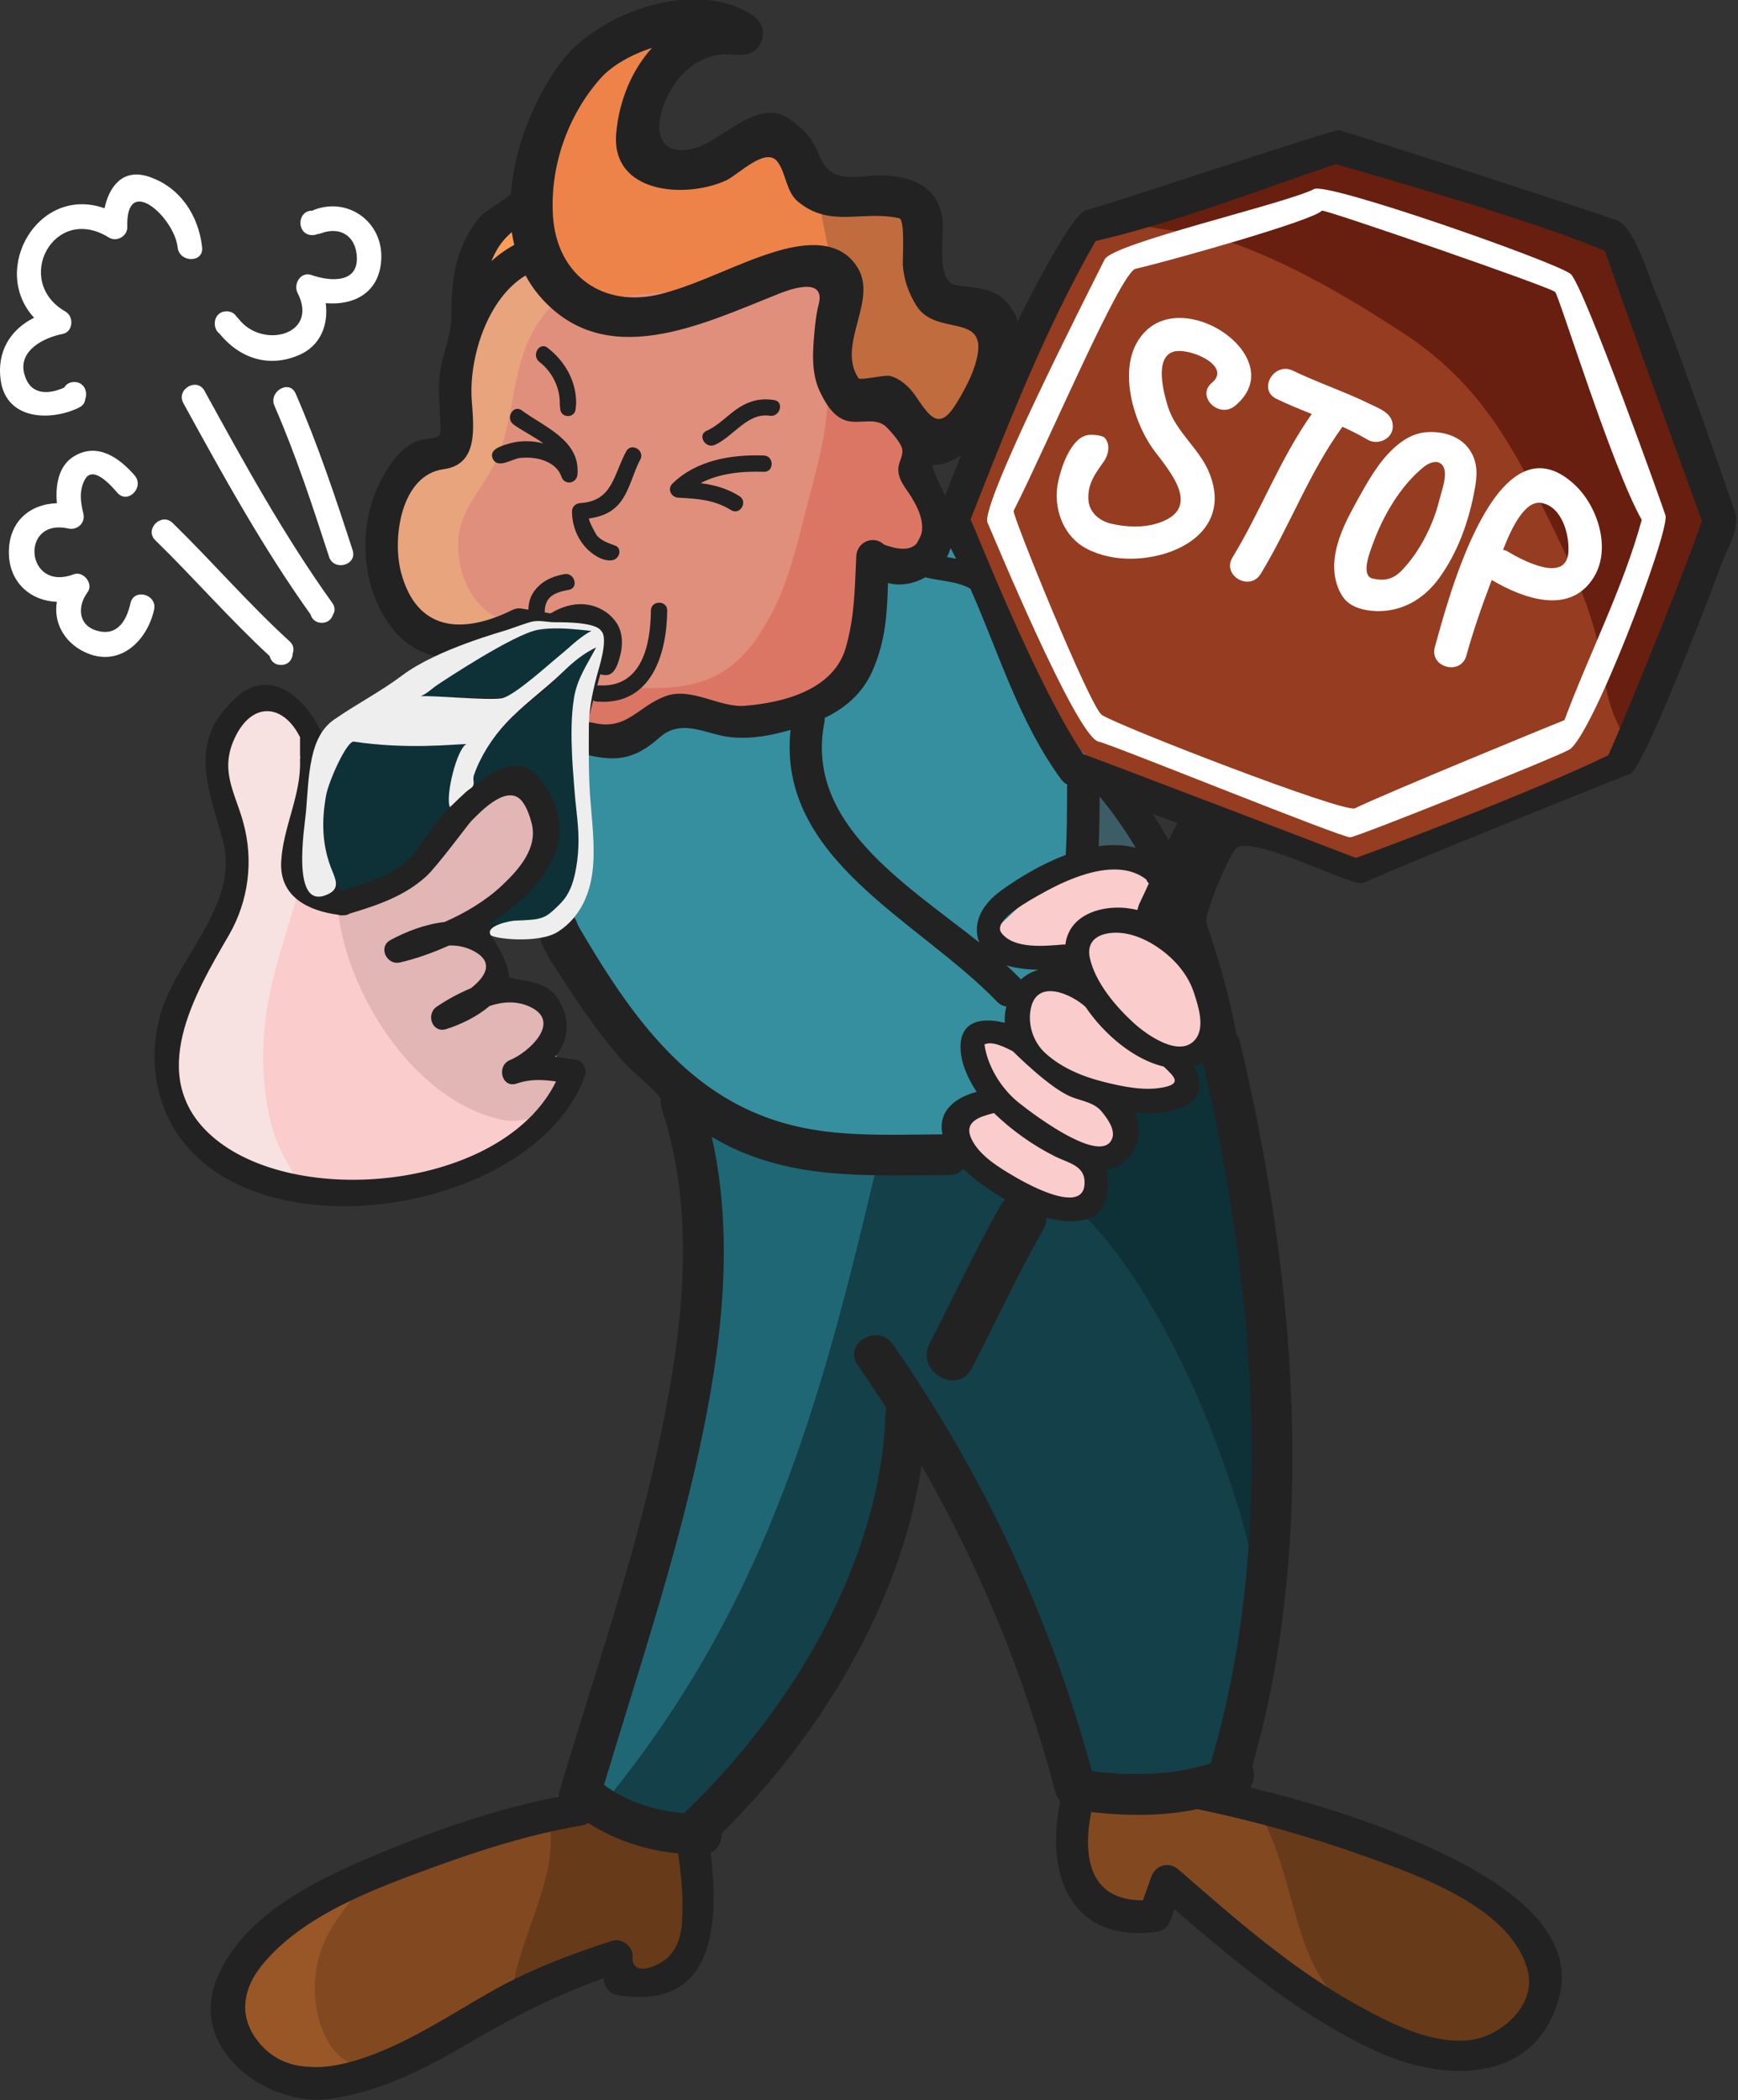 <?xml version="1.0" encoding="utf-8"?>
<!-- Generator: Adobe Illustrator 17.0.0, SVG Export Plug-In . SVG Version: 6.00 Build 0)  -->
<!DOCTYPE svg PUBLIC "-//W3C//DTD SVG 1.1//EN" "http://www.w3.org/Graphics/SVG/1.1/DTD/svg11.dtd">
<svg version="1.1" id="Слой_1" xmlns="http://www.w3.org/2000/svg" xmlns:xlink="http://www.w3.org/1999/xlink" x="0px" y="0px"
	 width="212.99px" height="257.33px" viewBox="0 0 212.99 257.33" enable-background="new 0 0 212.99 257.33" xml:space="preserve">
<rect x="0" y="0" width="212.99" height="257.33" fill="#333333" stroke="none"/>
<g>
	<path fill="#C16C3E" d="M99.268,21.474c-0.303,3.966,1.994,7.29,2.486,10.958c0.482,3.588-1.138,7.843-0.235,11.528
		c0.393,1.605,1.071,3.503,2.421,4.67c0.567,0.49,3.896,0.926,5.05,1.528c1.179,0.615,2.692,2.897,3.453,3.132
		c4.491,1.386,10.38-8.087,10.807-12.831c-2.548-1.871-5.457-2.045-7.843-3.678c-3.195-2.188-2.352-2.539-3.376-6.306
		c-2.263-8.329-4.846-4.536-12.013-6.501"/>
</g>
<g>
	<path fill="#EE834A" d="M100.268,24.724c0.675,2.287,0.897,5.05,1.776,7.496c-9.922,3.517-34.229,13.454-36.532-3.453
		C63.761,15.915,71.918,3.021,85.669,3.908c-9.695,0.888-11.83,20.797,1.854,15.992c3.552-1.247,5.004-3.984,8.855-1.077
		c1.8,1.359,2.912,4.984,4.389,6.402"/>
</g>
<g>
	<path fill="#F89E5A" d="M63.601,26.474c1.093,4.884-0.287,5.282-4.811,7.644c-1.288-4.954,2.568-5.875,5.979-8.208
		c-0.408-0.109-0.36,0.285-0.668,0.563"/>
</g>
<g>
	<path fill="#E7A47D" d="M64.305,51.791c-0.527,4.435-1.865,4.86-4.38,8.346c-1.922,2.664-3.142,6.481-1.94,9.873
		c0.962,2.715,5.436,4.002,5.269,6.764c-5.033,1.773-10.339,2.513-13.601-2.32c-2.875-4.26-3.236-10.183-1.223-14.634
		c1.682-3.719,3.342-2.752,6.14-4.949c2.382-1.871,2.305-4.53,2.365-7.23c0.115-5.24,0.375-9.67,4.712-12.935
		c1.073-0.808,2.236-1.522,3.637-2.066c0.774,1.745,1.79,3.943,3.151,5"/>
</g>
<g>
	<path fill="#E18F7D" d="M67.935,37.141c-6.364,6.33-3.864,14.381-8.217,21.292c-2.092,3.322-4.089,5.563-3.458,10.032
		c0.585,4.146,3.421,8.048,7.78,7.8c3.091-0.176,8.18-3.665,9.753,1.052c0.857,2.571-1.836,5.454-1.835,8.644
		c5.063-1.33,10.97,0.225,15.745-2.2c2.876-1.461,6.111-4.678,8-7.583c4.184-6.435,5.103-15.992,6.399-23.215
		c0.56-3.121,0.613-6.387,0.667-9.602c0.059-3.537,1.592-8.252-1.859-9.52"/>
</g>
<g>
	<path fill="#DC7664" d="M101.341,47.786c0.351,4.141-1.292,9.721-2.335,13.748c-1.274,4.915-2.319,9.884-4.844,14.357
		c-1.297,2.297-2.42,3.965-4.437,5.593c-5.049,4.077-11.671,2.503-18.02,2.659c-3.955,5.688,3.77,5.815,7.436,4.971
		c4.252-0.979,18.301-1.378,20.932-3.646c3.114-2.684,13.371-19.736,13.76-22.351c0.506-3.406-1.814-10.381-4.491-12.666"/>
</g>
<g>
	<path fill="#963C20" d="M208.401,57.276c-0.913-3.266-6.947-23.891-8.431-25.715c-4.329-5.321-32.02-12.484-35.815-12.712
		c-4.966-0.298-28.466,6.625-31.707,11.191c-2.011,2.833-6.252,13.989-7.479,15.171c-0.522,0.502-2.306,4.858-2.83,6.836
		c-0.603,2.275-4.878,10.809-5.543,10.898c3.633,5.276,12.05,24.029,13.586,28.39c1.96,5.565,33.093,15.279,36.188,16.017
		c1.661-1.333,24.125-9.765,29.02-11.665C200.763,93.601,208.653,58.179,208.401,57.276z"/>
</g>
<g>
	<path fill="#0E3137" d="M128.768,147.807c5.795,12.478,22.193,63.343,22.18,63.245c5.142-10.595,6.256-29.061,5.782-40.609
		c-0.351-8.547-8.31-44.363-8.641-45.153"/>
</g>
<g>
	<path fill="#681F0F" d="M136.768,26.641c4.253,1.795,9.888,1.511,14.432,3.171c7.406,2.706,14.074,6.648,20.669,10.937
		c9.784,6.363,13.744,14.282,18.749,24.542c2.791,5.721,5.158,11.369,5.978,17.548c0.446,3.36,1.423,6.065,3.497,8.907
		c1.762-3.544,1.993-8.115,3.39-11.868c1.591-4.273,3.688-7.833,5.416-12.043c0.8-1.948,2.098-4.297,1.542-6.536
		c-0.599-2.414-3.463-4.71-4.434-7.135c-0.935-2.333-0.883-5.264-1.092-7.801c-0.526-6.366-3.773-9.121-7.316-14.383
		c-1.243-1.845-0.537-2.373-2.703-3.51c-2.026-1.063-5.464-1.007-7.728-1.701c-3.474-1.065-7.08-2.664-10.375-4.145
		c-3.587-1.611-6.45-2.844-10.532-3.479c-4.088-0.637-4.89-0.071-9.393,1.48c-6.888,2.373-13.972,3.874-21.101,5.348"/>
	<path fill="#134049" d="M151.934,215.972c1.494-4.934,2.236-10.037,2.943-15.133c0.036-0.258,0.116-0.469,0.223-0.645
		c-2.324-19.504-14.03-45.321-24.563-53.279c-6.898-5.212-33.447-7.262-33.447-7.262c-1.047,29.289-10.817,57.771-25.118,82.974
		c19.916,12.413,36.229-33.962,38.879-46.388c-0.04-0.032,1.691,0.085,1.749,0.047c5.973,12.866,17.019,29.963,20.435,44.308
		c6.306-1.715,12.464-2.372,18.512-3.543C151.563,216.659,151.691,216.274,151.934,215.972z"/>
</g>
<g>
	<path fill="#1F6775" d="M85.131,135.564c6.64,18.565-14.856,83.217-17.111,84.878c1.603,0.681,3.329,1.213,5.104,1.532
		c21.742-25.877,28.144-52.953,35.077-82.326C108.201,139.648,93.577,135.821,85.131,135.564z"/>
</g>
<g>
	<path fill="#995727" d="M58.333,227.061c-10.351,2.386-24.259,17.793-13.096,26.032c-34.481,3.009-9.074-25.223,11.615-25.365"/>
	<path fill="#824921" d="M68.865,237.213c-1.885,4.631-5.289,8.108-9.454,10.994c-4.106,2.845-8.766,5.487-13.783,5.216
		c-2.152-0.116-3.993-1.027-5.169-2.864c-2.343-3.662-2.427-8.939-0.641-12.819c0.611-1.326,1.42-2.55,2.302-3.71
		c0.936-1.231,1.954-2.694,3.124-3.71c4.525-3.926,17.306-6.586,23.222-7.719"/>
	<path fill="#824921" d="M154.333,222.394c8.675,5.877,11.532,13.456,8.42,23.297c-6.646-4.318-12.098-10.121-19.222-13.266
		c-6.811,7.53-13.476-3.844-10.665-11.664c0.056-0.056,0.113-0.111,0.169-0.167c8.193-0.08,16.812-0.979,24.806,0.796
		c0.373,1.18-0.761,1.769-0.842,3.171"/>
	<path fill="#673A1A" d="M67.5,222.061c5.503,1.324,11.231,2.291,16.947,2.629c1.286,6.551,1.526,15.415-5.099,17.885
		c-4.69-4.945-11.744-1.24-16.659,2.004c0.798-7.632,6.509-15.342,4.311-22.517"/>
	<path fill="#673A1A" d="M156.688,222.228c10.339,3.219,26.584,4.609,31.711,15.685c6.252,13.505-10.346,16.421-21.527,9.445
		c-8.892-5.548-7.453-16.301-12.558-25.308"/>
</g>
<g>
	<path fill="#358F9F" d="M129,87.752c-0.222-0.377-10.962-25.144-10.949-25.301c-3.452,1.159-4.556,4.24-8.324,7.896
		c-1.901,1.844-3.663,7.851-3.759,8.095c-2.136,5.455-6.966,7.956-12.522,8.96c-2.85,0.515-20.879,2.731-21.113,2.617
		c-0.705-0.161-3.281,16.497-1.544,25.912c1.612,8.734,19.477,22.932,19.778,23.174c4.544,1.67,22.52,3.323,27.198,3.27
		c0.664-0.007,17.004-24.234,17.042-24.459c-2.757-0.331-4.491-2.135-7.261-2.499c0.74-9.38,13.691-17.031,13.739-17.488
		C136.261,96.79,128.679,88.238,129,87.752z"/>
</g>
<g>
	<path fill="#FBCCCC" d="M33.768,145.044c5.927,0.052,12.208,0.801,18.031-0.604c5.304-1.279,9.669-4.22,14.128-7.19
		c-9.233-6.784-19.2-15.267-17.441-26.353c-4.627,0.48-7.941,0.404-10.846-3.748c-13.955,6.347-7.943,26.467-4.358,37.958
		C33.432,145.069,33.591,145.042,33.768,145.044z"/>
	<path fill="#FBCCCC" d="M142.638,107.324c-1.01-0.818-11.151-2.699-12.746-1.207c-1.727,1.616-8.005,8.309-10.019,9.187
		c2.083,1.125,4.884,0.036,6.76,1.108c3.143,1.796-2.752,8.245-3.754,9.361c-1.16,1.292-3.073,1.801-4.713,2.096
		c0.705,1.562,2.311,3.866,1.947,5.669c-0.5,2.477-4.54,3.171-3.942,6.103c0.529,2.59,13.692,10.982,16.324,8.279
		c0.726-0.746,4.157-8.617,5.314-10.34c-0.817-1.658,4.96-2.653,6.081-4.001c1.16-1.395,1.492-3.344,2.863-4.595
		c1.322-1.207,2.931-0.968,2.95-2.975C149.761,119.771,147.699,111.426,142.638,107.324z"/>
</g>
<g>
	<path fill="#E1B6B4" d="M68.812,135.973c-0.104-0.285-0.746-11.068-1.827-12.67c-0.935-1.386-2.247-1.963-3.885-2.065
		c-1.266-0.078-3.183-6.131-3.689-7.207c-0.697-1.479,5.603-7.194,7.535-9.15c0.236-1.032-0.158-7.926-2.491-8.972
		c-0.826-0.37-22.978,13.781-23.17,13.708c0.212,10.538,8.947,25.385,20.538,27.638C63.75,137.63,68.793,136.274,68.812,135.973z"/>
</g>
<g>
	<path fill="#3C5D66" d="M132.935,97.474c-0.781,2.528-0.681,5.487-0.077,7.997c2.528-0.056,5.883-0.871,8.05-2.199
		c-2.029-3.602-5.647-6.188-10.113-7.279c0.735,0.483,2.008,1.672,2.639,2.314"/>
	<path fill="#F7E1E1" d="M37.435,106.307c0.214-4.641,0.407-9.741,0.833-14.5"/>
	<path fill="#F7E1E1" d="M38.268,90.141c0-0.056,0-0.111,0-0.167"/>
	<path fill="#F7E1E1" d="M38.435,91.474c-0.046-1.829-0.933-3.309-2.5-4"/>
	<path fill="#F7E1E1" d="M35.768,87.474c-0.112-0.225-0.221-0.442-0.333-0.667"/>
	<path fill="#F7E1E1" d="M34.935,86.474c-0.264-0.129-0.448-0.271-0.667-0.5"/>
	<path fill="#F7E1E1" d="M34.268,85.974c-0.118-0.059-0.215-0.107-0.333-0.167"/>
	<path fill="#F7E1E1" d="M33.768,85.807c-3.783-0.211-7.143,2.435-6.743,6.481c0.395,3.998,2.072,7.464,1.496,11.586
		c0.348,10.494-10.253,20.457-5.691,31.205c2.399,5.651,7.27,8.601,12.712,10.845c1.445-0.882-0.005-2.838-0.546-3.837
		c-1.006-1.859-1.676-3.63-2.073-5.705c-0.704-3.686-0.836-7-0.467-10.736c0.698-7.062,3.747-13.73,5.178-20.648
		c1.059-5.121,1.378-10.404,0.134-15.522"/>
	<path fill="#F7E1E1" d="M37.768,89.474c-0.296-0.851-0.818-1.613-1.5-2.167"/>
	<path fill="#0E3137" d="M72.504,82.474c0.335-0.84,0.37-4.239,0.779-5.348l-6.788-0.711c0,0-22.456,10.376-27.911,17.215
		c0.419,4.39-0.421,14.095-0.712,14.378c9.276,11.418,15.183-11.378,22.706-11.801c11.401-0.641,3.147,13.392-1.497,17.743
		c8.625,2.738,11.701-4.321,12.991-13.185C69.441,94.636,71.952,88.857,72.504,82.474z"/>
</g>
<g>
	<path fill="#222222" d="M70.601,49.641c0.106-2.806-1.31-5.344-3.495-7.03c-1.021-0.788-2.015,0.951-1.009,1.727
		c1.626,1.255,2.582,3.257,2.505,5.303c-0.004,0.101,0.024,0.18,0.044,0.265c-0.031,0.522,0.281,1.068,0.956,1.068
		c0.697,0,1.004-0.581,0.948-1.118C70.567,49.785,70.598,49.723,70.601,49.641z"/>
	<path fill="#222222" d="M94.867,49.01c-1.57-0.242-2.904,0.05-4.25,0.893c-1.408,0.882-2.481,2.192-4.021,2.875
		c-1.177,0.522-0.158,2.245,1.009,1.727c2.263-1.003,4-3.987,6.729-3.566C95.597,51.133,96.139,49.206,94.867,49.01z"/>
	<path fill="#222222" d="M63.939,50.277c-1.039-0.768-2.034,0.969-1.009,1.727c1.03,0.761,2.473,1.457,3.67,2.331
		c-1.434-0.386-2.988-0.381-4.406,0.067c-0.778,0.246-2.339,0.686-1.789,1.827c0.615,1.273,2.404-0.039,3.335-0.123
		c1.333-0.12,2.661,0.026,3.81,0.758c0.577,0.367,1.03,0.887,1.253,1.543c0.373,1.099,1.867,0.856,1.964-0.266
		C71.133,53.937,66.725,52.337,63.939,50.277z"/>
	<path fill="#222222" d="M93.601,55.807c-3.985-0.137-8.262,0.56-11.207,3.46c-0.65,0.64-0.138,1.66,0.707,1.707
		c2.378,0.132,4.415,0.239,6.495,1.53c1.099,0.682,2.103-1.049,1.009-1.727c-1.553-0.964-3.103-1.369-4.749-1.579
		c2.324-1.228,5.13-1.481,7.744-1.391C94.892,57.852,94.887,55.851,93.601,55.807z"/>
	<path fill="#222222" d="M76.738,55.303c-1.574,2.925-1.66,6.082-5.637,6.338c-0.548,0.035-0.995,0.428-1,1
		c-0.014,1.648,0.603,3.27,1.716,4.48c0.733,0.797,2.083,1.723,3.249,1.514c0.505-0.091,0.923-0.629,0.833-1.174
		c-0.085-0.512-0.429-0.586-0.868-0.745c-0.675-0.245-1.377-0.54-1.868-1.084c-0.135-0.15-1.157-2.079-0.972-2.106
		c1.486-0.213,2.829-0.713,3.821-1.983c1.177-1.507,1.552-3.562,2.451-5.231C79.076,55.177,77.349,54.167,76.738,55.303z"/>
	<path fill="#FFFFFF" d="M35.495,78.58c-5.024-4.588-9.467-9.752-14.333-14.5c-1.385-1.351-3.508,0.768-2.121,2.121
		c4.755,4.64,9.113,9.668,13.997,14.176c0.144,0.593,0.606,1.096,1.397,1.096c0.943,0,1.423-0.714,1.446-1.444
		C36.052,79.563,35.983,79.026,35.495,78.58z"/>
	<path fill="#FFFFFF" d="M40.73,73.884c-5.908-8.245-10.793-17.121-15.667-26c-0.931-1.696-3.522-0.183-2.59,1.514
		c4.849,8.835,9.711,17.666,15.58,25.876c0.161,0.565,0.618,1.034,1.381,1.034c0.744,0,1.199-0.444,1.371-0.99
		C41.063,74.92,41.105,74.408,40.73,73.884z"/>
	<path fill="#FFFFFF" d="M43.214,67.409c-2.104-6.483-4.259-12.938-6.985-19.192c-0.771-1.77-3.355-0.241-2.59,1.514
		c2.62,6.012,4.66,12.243,6.682,18.475C40.916,70.038,43.813,69.254,43.214,67.409z"/>
	<path fill="#FFFFFF" d="M38.536,25.694c-0.086,0.032-0.161,0.074-0.236,0.116c-0.011,0-0.021-0.003-0.032-0.003
		c-1.935,0-1.935,3,0,3c0.242,0,0.454-0.047,0.635-0.129c0.137-0.01,0.278-0.034,0.43-0.091c2.261-0.849,4.172,0.216,4.386,2.708
		c0.297,3.453-3.224,3.215-5.553,2.399c-1.329-0.465-2.249,1.12-1.694,2.203c2.65,5.176-4.37,6.919-7.243,3.152
		c-0.076-0.1-0.16-0.185-0.247-0.26c-0.232-0.377-0.635-0.649-1.214-0.649c-1.571,0-1.866,1.979-0.885,2.722
		c2.466,3.02,6.002,4.234,9.725,2.656c2.733-1.159,3.651-3.794,3.312-6.376c3.485,0.311,6.685-1.307,6.809-5.532
		C46.859,27.149,42.663,24.145,38.536,25.694z"/>
	<path fill="#FFFFFF" d="M24.768,30.307c-0.421-3.936-2.751-7.465-6.639-8.692c-3.147-0.993-4.779,1.332-5.32,3.904
		C4.72,22.635-1.285,32.99,4.175,38.929c-2.864,1.425-4.613,4.131-4.082,7.714c0.719,4.858,6.154,4.982,9.599,3.292
		c0.501-0.246,0.725-0.637,0.756-1.048c0.324-0.882-0.123-2.081-1.347-2.081c-0.598,0-1.009,0.287-1.238,0.683
		c-2.047,0.907-4.186,0.893-4.878-1.644c-0.797-2.921,2.437-4.493,4.682-4.926c1.306-0.252,1.426-2.131,0.358-2.742
		c-6.49-3.713-1.439-13.278,5.319-9.076c0.952,0.592,2.292-0.171,2.257-1.295c-0.204-6.654,5.778-1.126,6.167,2.5
		C21.972,32.21,24.974,32.23,24.768,30.307z"/>
	<path fill="#FFFFFF" d="M15.988,73.909c-0.491,2.196-1.645,4.081-4.127,3.359c-2.351-0.684-2.365-3.052-1.131-4.703
		c0.774-1.035-0.511-2.651-1.694-2.203c-5.913,2.238-6.661-6.943-0.667-5.607c1.119,0.249,2.132-0.701,1.845-1.845
		c-0.354-1.411-0.527-2.768,0.162-4.11c1.004-1.958,3.365,0.837,3.998,1.569c1.268,1.466,3.38-0.666,2.121-2.121
		c-1.899-2.194-4.56-4.054-7.401-2.359c-1.945,1.16-2.32,3.58-2.123,5.764c-3.325,0.107-5.948,2.272-5.883,6.145
		c0.061,3.653,2.756,5.833,5.88,5.937c-0.416,2.437,0.8,4.877,3.335,6.12c4.172,2.046,7.691-1.172,8.578-5.146
		C19.302,72.821,16.41,72.021,15.988,73.909z"/>
	<path fill="#FFFFFF" d="M204.115,63.193c-0.051-0.336-10.072-28.343-11.638-29.627c-1.756-1.44-29.726-11.268-31.427-10.404
		c-3.591,1.822-24.685,6.636-25.678,8.625c-2.211,4.426-15.322,30.182-14.349,32.257c0.494,1.055,10.905,26.331,13.621,26.824
		c1.426,0.259,29.827,11.808,30.834,11.719c0.947-0.084,24.708-9.593,26.799-10.719C195.037,90.379,204.479,65.593,204.115,63.193z
		 M191.723,88.23c-0.125,0.023-22.59,9.244-25.663,10.8c-1.294,0.655-29.231-10.182-31.034-11.439
		c-1.472-1.026-11.027-24.569-10.807-25.002c4.234-8.363,13.092-29.23,14.948-29.659c4.441-1.025,21.882-5.955,22.828-7.121
		c0.194-0.239,27.975,9.355,28.585,9.959c0.491,0.487,6.981,21.519,10.614,27.927C198.885,72.117,194.745,80.102,191.723,88.23z"/>
	<path fill="#FFFFFF" d="M140.538,40.435c-3.987,3.673-1.811,11.183,0.973,14.858c2.036,2.688,5.719,6.979,0.541,8.757
		c-1.84,0.632-3.927,0.55-5.798,0.134c-1.557-0.346-2.837-1.44-2.882-3.103c-0.05-1.844,0.843-3.058,1.862-4.477
		c0.576-0.802,0.914-2.098,0.158-2.951c-0.302-0.341-1.527-0.414-1.95-0.369c-0.686,0.072-1.236,0.464-1.678,0.975
		c-1.085,1.256-1.693,3.058-2.063,4.651c-0.626,2.695,0.184,5.806,2.383,7.605c1.348,1.102,3.423,1.72,5.139,1.88
		c6.007,0.562,13.834-2.901,11.06-10.247c-1.197-3.17-4.192-5.139-5.188-8.427c-0.465-1.535-1.643-5.777,0.618-6.601
		c1.852-0.675,7.344,1.685,4.809,3.775c-1.992,1.642,0.855,4.455,2.828,2.828C158.079,44.174,145.941,35.458,140.538,40.435z"/>
	<path fill="#FFFFFF" d="M170.673,51.982c-0.163-1.46-1.719-1.951-2.894-2.53c-1.937-0.955-3.933-1.719-5.927-2.542
		c-1.144-0.472-2.293-0.957-3.408-1.497c-2.311-1.118-4.34,2.331-2.019,3.454c1.414,0.684,2.87,1.272,4.327,1.855
		c-3.885,5.492-6.22,11.845-9.711,17.575c-1.346,2.209,2.114,4.218,3.454,2.019c3.58-5.876,5.933-12.414,10-18
		c0.006-0.009,0.009-0.017,0.015-0.026c1.051,0.474,2.085,0.985,3.082,1.577c1.221,0.726,3.045-0.057,3.093-1.546
		C170.689,52.203,170.685,52.09,170.673,51.982z"/>
	<path fill="#FFFFFF" d="M171.491,54.331c-2.017,1.565-3.426,3.87-4.653,6.068c-1.661,2.976-3.826,6.655-3.237,10.231
		c0.14,0.85,0.493,1.85,1.004,2.553c0.798,1.097,2.149,1.52,3.445,1.647c3.436,0.337,6.372-1.286,8.35-4.046
		c2.192-3.058,3.484-6.587,4.216-10.254c0.254-1.275,0.5-2.663,0.155-3.945c-0.733-2.722-3.292-3.799-5.886-3.638
		c-1.227,0.076-2.35,0.587-3.319,1.325C171.542,54.292,171.516,54.311,171.491,54.331z M176.566,60.614
		c-0.05,0.172-0.094,0.326-0.125,0.454c-0.504,2.1-1.343,4.111-2.466,5.956c-0.621,1.02-1.343,1.978-2.169,2.842
		c-1.033,1.081-2.076,1.354-3.559,1.029c-1.603-0.351-0.292-3.456,0.02-4.318c1.219-3.371,3.36-7.06,6.191-9.348
		c0.495-0.4,1.387-0.875,2.033-0.475C177.552,57.411,176.908,59.443,176.566,60.614z"/>
	<path fill="#FFFFFF" d="M192.979,59.391c-9.629-8.954-15.59,14.335-17.139,19.884c-0.695,2.489,3.165,3.544,3.857,1.063
		c0.876-3.14,1.949-6.229,3.115-9.274c3.859,2.277,9.634,4.391,12.535-0.386C197.481,67.165,195.771,61.988,192.979,59.391z
		 M192.212,67.523c-0.184,4.114-5.768,1.046-7.434,0.057c-0.195-0.116-0.386-0.183-0.575-0.23c1.046-2.693,2.682-6.118,4.731-5.725
		C191.401,62.099,192.307,65.404,192.212,67.523z"/>
	<path fill="#222222" d="M202.829,35.735c-0.555-1.245-2.44-7.76-4.591-8.702c-1.182-0.518-33.509-11.003-34.151-11.081
		c-0.786-0.096-28.96,9.376-30.94,9.779c-1.868,0.38-7.84,12.39-8.424,13.65c-0.337-1.061-0.928-2.036-1.853-2.841
		c-1.539-1.34-3.847-1.29-5.745-1.618c-2.555-0.441-1.35-6.44-1.632-8.169c-0.596-3.656-3.128-4.877-6.556-5.225
		c-3.392-0.344-6.977,1.568-8.568-2.53c-0.821-2.114-1.859-3.18-3.669-4.446c-3.778-2.641-8.184,2.641-11.475,3.572
		c-4.55,1.287-5.259-2.207-3.63-5.888c1.287-2.908,3.638-5.281,6.938-5.567c1.162-0.101,2.599,0.302,3.679-0.274
		c0.929-0.496,1.464-1.808,1.234-2.819c-0.132-0.582-0.59-1.247-1.08-1.594c-6.745-4.767-18.834-0.613-23.521,5.519
		c-3.157,4.13-5.781,10.264-6.241,16.239c-0.019,0.247-3.109,2.154-3.504,2.566c-0.958,1.001-1.7,2.191-2.279,3.446
		c-1.3,2.819-1.514,5.963-1.508,9.019c0.004,2.348-1.148,4.755-1.417,7.108c-0.212,1.852-0.037,3.653,0.062,5.51
		c0.134,2.49,0.113,2.028-2.219,2.488c-2.724,0.538-4.647,3.907-5.62,6.196c-2.24,5.267-1.704,12.028,1.744,16.644
		c1.538,2.06,3.414,3.182,5.442,3.657c-4.727,2.706-9.529,6.143-13.904,9.412c-1.935-4.267-6.248-8.141-10.478-4.314
		c-5.918,5.356-3.485,10.772-1.645,17.366c2.278,8.167-6.006,14.68-7.788,22.069c-1.122,4.649-0.543,9.636,2.034,13.687
		c9.954,15.651,44.265,9.961,50.193-6.89c0.246-0.7-0.275-1.736-1.048-1.845c-0.948-0.133-1.804-0.279-2.631-0.39
		c1.476-1.828,2.005-4.146,0.557-6.733c-1.452-2.595-3.73-2.315-6.224-2.998c-0.036-1.692-1.313-3.755-2.252-5.191
		c1.169,0.82,5.359,0.363,6.046,0.352c0.531,1.836,1.995,3.785,3.011,5.387c1.135,1.789,2.32,3.547,3.576,5.254
		c1.243,1.69,2.556,3.329,3.955,4.893c0.484,0.541,4.377,3.835,4.302,4.291c-0.058,0.351-0.039,0.738,0.101,1.163
		c4.483,13.636,2.391,28.376-0.608,42.098c-3.064,14.018-7.813,27.587-11.895,41.338c-0.118,0.257-0.178,0.537-0.211,0.821
		c-7.468,1.454-14.866,4.013-21.844,6.916c-7.474,3.11-16.742,7.4-19.988,15.4c-3.539,8.721,6.299,15.818,14.109,14.662
		c6.165-0.912,11.798-3.861,17.113-6.983c5.312-3.12,10.438-5.709,16.151-7.759c0.053,0.207,0.107,0.414,0.155,0.623
		c0.141,0.621,0.752,1.286,1.397,1.397c12.047,2.082,12.666-8.41,11.598-17.399c0.932-0.428,1.379-1.414,1.344-2.382
		c11.984-11.767,21.997-28.143,24.505-45.043c7.214,12.548,12.627,25.77,16.425,40.061c0.117,0.438,0.318,0.78,0.566,1.05
		c-1.834,8.753,1.088,17.264,11.595,16.036c0.957-0.112,1.594-0.544,1.929-1.468c0.163-0.45,0.319-0.902,0.477-1.353
		c7.584,6.57,15.415,13.078,24.552,17.337c8.293,3.865,19.639,4.27,22.572-6.453c2.516-9.2-9.14-15.364-15.756-18.4
		c-7.031-3.226-14.534-5.561-22.091-7.373c0.525-0.744,0.617-1.782,0.259-2.625c8.12-28.283,5.203-60.59-1.531-88.829
		c-0.086-0.36-0.235-0.647-0.415-0.891c-0.86-4.68-2.184-9.152-3.689-13.652c-0.3-0.898,2.924-8.802,3.854-9.225
		c2.625-1.196,14.203,4.96,15.383,4.398c4.13-1.967,31.944-13.096,32.742-13.398c1.541-0.583,9.525-21.215,11.175-25.72
		c0.672-1.868,2.162-4.085,1.69-6.15C212.569,62.464,204.797,40.151,202.829,35.735z M73.577,9.617
		c1.389-1.569,3.75-2.922,6.327-3.75c-2.502,2.742-4.038,6.517-4.388,10.441c-0.667,7.472,8.576,8.064,13.494,5.784
		c1.444-0.67,4.863-4.189,6.278-2.266c1.072,1.457,1.038,3.695,2.546,4.917c3.965,3.214,7.752,1.003,12.347,1.99
		c0.777,0.167,0.406,5.034,0.462,5.784c0.136,1.804,0.709,3.362,1.633,4.887c2.401,3.962,8.902,0.698,7.394,6.678
		c-0.48,1.905-1.456,3.682-2.471,5.347c-2.103,3.45-3.259,1.638-4.994-0.913c-0.732-1.076-1.815-2.096-3.105-2.451
		c-0.67-0.184-3.675,0.603-3.901,0.26c-2.685-4.067,2.32-9.408-0.04-13.435c-2.104-3.593-6.398-3.148-9.805-2.159
		c-4.831,1.402-9.253,3.92-14.138,5.231c-7.239,1.943-12.978-2.209-13.448-9.486C67.376,20.408,69.566,14.148,73.577,9.617z
		 M140.467,107.748c0.078,0.18,0.176,0.35,0.321,0.484c-0.316,0.703-0.635,1.405-0.974,2.098c-0.008,0.016-0.01,0.031-0.018,0.047
		c-0.19,0.348-0.322,0.728-0.407,1.119c-3.537-0.896-8.336,0.187-8.828,4.233c-0.093-0.009-0.189-0.014-0.293-0.005
		c-2.171,0.175-6.033,0.603-7.553-1.438c-1.159-1.556,3.853-4.187,4.944-4.804C131.075,107.55,136.888,104.966,140.467,107.748z
		 M134.642,103.679c0.088-2.029,0.117-4.058,0.122-6.089c1.644,1.992,3.104,4.094,4.41,6.277
		C137.729,103.491,136.197,103.454,134.642,103.679z M142.29,116.356c1.814,1.336,3.331,3.132,4.034,5.294
		c0.525,1.615,1.38,4.214,0.162,5.699c-1.93,2.354-6.046-0.631-7.58-2.042c-2.188-2.012-4.634-4.883-5.332-7.864
		c-0.549-2.344,1.259-3.179,3.249-3.168C138.613,114.285,140.588,115.102,142.29,116.356z M141.245,99.722
		c1.019,0.37,2.038,0.741,3.058,1.109c-0.39,0.684-0.751,1.384-1.096,2.09C142.588,101.837,141.934,100.771,141.245,99.722z
		 M131.422,139.437c-2.829-1.404-5.931-3.815-6.635-4.384c-2.084-1.686-3.778-4.417-4.142-7.09c0.959-0.476,2.579,0.388,3.444,0.82
		c0.008,0.004,0.022,0.01,0.03,0.013c0.024,0.01,4.49,4.534,7.175,5.596c1.302,0.515,2.771,0.68,3.675,1.752
		c0.675,0.801,1.762,2.246,1.319,3.366C135.69,141.019,133.64,140.537,131.422,139.437z M131.522,146.689
		c-2.13,0.329-6.056-1.871-7.086-2.471c-1.91-1.113-4.442-2.619-5.402-4.719c-0.974-2.131,1.107-2.697,2.773-3.129
		c2.18,2.109,4.799,3.98,7.515,5.327c1.673,0.83,3.733,1.108,3.588,3.397C132.846,146.106,132.305,146.568,131.522,146.689z
		 M123.348,118.278c1.233,0.377,2.627,0.515,3.926,0.543c-0.799,0.218-1.537,0.605-2.165,1.19c-0.033-0.039-0.056-0.08-0.093-0.118
		C124.495,119.352,123.936,118.814,123.348,118.278z M135.244,132.548c-2.563-0.64-5.153-1.713-7.128-3.505
		c-1.5-1.361-2.202-3.529-1.786-5.501c0.78-3.695,5.015-1.717,6.695-0.181c2.346,3.461,6.009,6.479,9.58,7.314
		c1.354,1.276,2.224,2.081-0.003,2.542C140.236,133.706,137.534,133.119,135.244,132.548z M130.768,96.474
		c0,2.76-0.008,5.52-0.164,8.276c-2.951,1.107-5.75,2.8-7.897,4.348c-2.153,1.552-3.643,3.802-2.715,6.358
		c-9.093-7.217-21.396-14.663-18.962-26.951c0.038-0.194,0.043-0.376,0.034-0.552c2.573-1.222,4.672-3.051,5.876-5.8
		c1.609-3.672,1.778-7.08,1.883-10.713c1.515,0.376,3.061,0.13,4.566-0.707c1.857,0.464,3.851,0.455,5.535,1.398
		c3.5,7.903,5.945,16.284,11.118,23.352c0.219,0.299,0.481,0.503,0.761,0.644C130.785,96.239,130.768,96.351,130.768,96.474z
		 M115.819,60.713c-0.79-1.642-1.673-3.346-1.49-3.729c0.006-0.013,0.008-0.025,0.014-0.038c1.189,0.053,2.349-0.418,3.444-1.203
		C117.127,57.398,116.471,59.055,115.819,60.713z M117.18,68.452c-0.377-0.071-0.756-0.136-1.135-0.202
		c0.185-0.346,0.333-0.712,0.452-1.09C116.729,67.589,116.959,68.019,117.18,68.452z M62.722,28.44
		c0.075,0.529,0.179,1.049,0.299,1.564c-1.021,0.553-1.956,1.222-2.797,1.999C60.749,30.646,61.53,29.441,62.722,28.44z
		 M49.156,70.162c-1.121-4.197-0.033-11.971,5.206-12.676c4.314-0.58,3.675-5.132,3.445-8.554
		c-0.341-5.075,1.908-12.374,6.606-15.18c0.449,0.841,0.978,1.645,1.609,2.395c8.006,9.505,19.956,3.609,29.349-0.126
		c0.743-0.295,5.922-2.432,4.954,1.293c-0.302,1.163-0.408,2.187-0.517,3.381c-0.217,2.38-0.402,4.974,0.635,7.208
		c0.663,1.429,1.669,3.193,3.328,3.649c1.617,0.444,3.603-0.516,4.913,0.822c0.537,0.548,1.602,1.752,1.834,2.478
		c0.276,0.866-0.352,1.621-0.422,2.465c-0.118,1.419,0.9,2.456,1.577,3.555c0.93,1.509,1.897,3.573,0.951,5.317
		c-0.846,1.559-2.884,1.049-4.275,0.539c-1.308-1.214-3.328-0.342-3.414,1.414c-0.194,3.951-0.174,7.232-1.262,11.135
		c-1.45,5.203-7.551,6.808-12.405,7.198c-3.091,0.249-6.53-2.33-9.669-1.193c-3.514,1.274-4.732,4.289-8.966,3.264
		c-0.2-0.048-0.387-0.06-0.568-0.055c0.061-0.941,3.034-11.45,3.306-11.972c0.012,0.006-11.593-2.024-11.739-1.993
		c-0.281,0.008-0.574,0.076-0.873,0.223C56.672,77.748,51.083,77.373,49.156,70.162z M53.135,84.219
		c2.25-1.52,6.366-6.251,12.797-7.701c17.344-1.625-1.871,7.685-3.532,8.984c-0.047-0.006-0.082-0.027-0.133-0.027
		c-0.064,0-0.11,0.025-0.168,0.034c-0.056-0.01-0.102-0.034-0.165-0.034c-3.481-0.01-6.96-0.096-10.441-0.137
		C52.039,84.965,52.584,84.591,53.135,84.219z M41.548,91.373c0.008-0.023,0.009-0.044,0.016-0.068
		c0.266-0.191,0.53-0.386,0.796-0.576c4.943,0.73,9.91,0.473,14.893,0.42c-1.22,2.366-1.834,5.079-2.118,7.746
		c-1.524,1.508-2.715,3.299-3.928,5.058c-2.128,3.086-5.999,4.163-9.419,5.167c-0.037-0.006-0.075-0.011-0.113-0.016
		c-0.006-0.007-0.009-0.017-0.016-0.024C38.485,103.394,39.554,97.278,41.548,91.373z M65.019,123.387
		c3.893,1.88-0.375,5.633-2.483,6.474c-1.755,0.7-1.062,3.533,0.798,2.893c1.684-0.58,3.202-0.477,4.809-0.253
		c-6.518,13.318-32.177,15.711-42.298,6.588c-7.973-7.187-2.016-17.253,2.19-24.49c2.448-4.212,3.068-9.209,1.763-13.885
		c-1.019-3.652-2.875-6.283-1.068-10.219c2.124-4.625,6.003-4.298,8.055-0.141c-0.003,0.042-0.017,0.076-0.017,0.12v2
		c0,0.105,0.013,0.201,0.029,0.295c-0.022,0.115-0.034,0.238-0.029,0.372c0.158,4.269-2.091,8.199-2.309,12.444
		c-0.221,4.303,3.326,6.005,6.984,6.494c0.181,0.064,0.384,0.088,0.606,0.062c0.319,0.012,0.582-0.063,0.785-0.204
		c3.393-1.01,6.773-2.154,9.424-4.591c1.331-1.223,5.113-6.355,5.473-6.725c1.225-1.256,4.566-4.754,6.316-2.362
		c0.537,0.734,0.883,1.742,1.108,2.615c0.781,3.03-1.585,5.667-3.58,7.557c-1.991,1.885-4.471,3.383-7.093,4.534
		c-2.352,0.255-4.771,1.191-6.638,2.215c-1.541,0.846-0.462,3.104,1.156,2.742c1.736-0.389,3.847-1.102,6.031-2.078
		c1.027-0.033,2.056,0.158,3.058,0.698c2.521,1.358,1.402,3.14-0.37,4.529c-1.627,0.682-3.113,1.527-4.209,2.276
		c-1.348,0.922-0.548,3.268,1.156,2.742c1.692-0.522,3.762-1.494,5.337-2.84C61.653,122.706,63.369,122.59,65.019,123.387z
		 M60.867,113.176c-0.324-0.052-0.596,0.039-0.806,0.203c-0.053-0.046-0.104-0.094-0.169-0.127
		c6.67-4.206,11.88-10.644,6.395-17.705c-2.601-3.348-6.007-1.178-8.696,1.107c1.037-4.291,3.36-7.684,7.462-10.674
		c1.715-1.25,3.121-2.706,4.564-4.256c0.853-0.915,2.057-1.913,3.263-2.26c-3.17,5.538-2.929,10.838-2.502,17.06
		C71.682,106.79,72.088,114.987,60.867,113.176z M70.927,113.546c-0.199-0.339-0.313-0.943-0.577-1.133
		c3.422-4.175,1.865-12.31,1.666-19.907c3.652,0.825,5.796,0.516,8.817-2.153c2.782-2.458,5.813-0.283,8.852-0.017
		c2.553,0.224,4.833-0.233,7.196-0.908c-1.68,15.895,15.767,23.366,25.306,33.295c0.355,0.37,0.751,0.549,1.144,0.593
		c-0.016,0.07-0.041,0.129-0.056,0.2c-0.131,0.62-0.167,1.217-0.141,1.797c-2.571-0.641-5.468-0.417-5.424,3.036
		c0.022,1.791,0.844,3.718,1.98,5.425c-2.531,0.668-4.801,2.282-4.194,5.205c-9.103,0.04-17.161,0.693-25.559-3.888
		C81.382,130.423,75.712,121.725,70.927,113.546z M83.563,235.721c-0.139,1.83-0.807,3.632-2.404,4.634
		c-1.642,1.03-3.754,1.443-3.64-0.631c0.069-1.266-1.335-2.32-2.532-1.929c-5.348,1.748-10.329,3.629-15.228,6.452
		c-4.361,2.513-8.517,5.22-13.199,7.141c-5.119,2.099-11.679,3.509-15.3-1.771c-1.998-2.913-1.361-6.058,0.728-8.695
		c4.938-6.235,13.956-9.527,21.158-12.16c5.858-2.141,11.991-4.067,18.155-5.109c0.314-0.053,0.571-0.159,0.778-0.302
		c3.35,2.135,7.043,3.339,11.03,3.726C83.511,229.945,83.783,232.813,83.563,235.721z M167.253,227.421
		c6.591,2.362,18.13,6.351,19.996,14.148c1.007,4.208-3.411,7.978-7.158,8.39c-4.634,0.51-9.443-1.945-13.369-4.082
		c-8.201-4.463-15.283-10.724-22.29-16.817c-1.184-1.03-2.813-0.578-3.343,0.883c-0.347,0.956-0.68,1.917-1.015,2.877
		c-6.372,0.072-7.487-5.042-6.345-10.8c4.381,0.479,8.767,0.533,13.016-0.365C153.698,223.106,160.566,225.024,167.253,227.421z
		 M148.36,216.048c-4.719,1.521-9.572,1.519-14.536,0.982c-5.182-18.944-13.165-36.148-24.398-52.317
		c-1.826-2.628-6.162-0.132-4.317,2.524c1.217,1.752,2.388,3.518,3.529,5.295c-0.064,0.214-0.112,0.44-0.12,0.694
		c-0.587,18.255-11.7,36.576-24.689,48.917c-3.556-0.29-6.9-1.346-9.813-3.447c4.086-13.589,8.609-27.037,11.643-40.92
		c2.724-12.463,4.417-25.892,1.567-38.479c9.16,5.424,18.786,4.679,29.043,4.679c0.795,0,1.392-0.306,1.795-0.764
		c1.398,1.379,3.109,2.523,4.568,3.425c0.171,0.106,0.353,0.208,0.529,0.312c-0.175,0.182-0.34,0.387-0.483,0.638
		c-3.155,5.544-5.822,11.337-8.75,17c-1.774,3.431,3.403,6.466,5.181,3.028c2.928-5.663,5.595-11.456,8.75-17
		c0.278-0.488,0.392-0.966,0.404-1.421c1.422,0.38,2.877,0.544,4.304,0.319c3.173-0.502,3.548-3.575,3.062-6.202
		c1.641-0.178,2.838-1.311,3.52-2.819c0.652-1.441,0.5-2.877-0.114-4.147c1.928,0.167,3.84,0.044,5.563-0.561
		c2.83-0.993,2.781-3.18,1.719-5.133c0.376-0.106,0.741-0.259,1.099-0.437C153.796,157.586,156.446,188.844,148.36,216.048z
		 M197.069,92.545c-9.449,4.62-30.792,12.605-30.918,12.558c-0.015-0.007-33.171-12.697-33.391-12.699
		c-5.893-8.629-13.615-28.596-13.826-28.75c4.574-11.615,9.118-23.256,15.324-34.115c10.051-2.366,19.684-6.122,29.447-9.434
		c0.156,0.115,22.493,6.247,33.002,10.632c-0.037,0.342,11.843,33.045,11.864,33.102C205.161,73.488,197.229,92.497,197.069,92.545z
		"/>
	<g>
		<path fill="#222222" d="M74.343,75.053c-2.387-1.728-5.327-1.11-7.513,0.551c-0.12-0.672-0.108-1.349,0.239-1.98
			c0.501-0.91,1.698-1.187,2.632-1.353c1.268-0.225,0.729-2.152-0.532-1.929c-1.547,0.274-2.949,0.924-3.827,2.272
			c-0.486,0.746-0.635,1.631-0.565,2.502c0.054,0.661,4.383,1.318,4.905,1.149c1.068-0.347,2.151-0.346,3.164,0.187
			c1.499,0.79,1.646,2.502,1.02,3.924c-0.091,0.207-0.198,0.406-0.312,0.601c-0.103,0.176-0.332,0.412-0.379,0.607
			c-0.084,0.35,0.018,0.728,0.291,0.969c0.165,0.146,0.695,0.17,0.906,0.154c0.292-0.023,0.535-0.155,0.736-0.365
			c0.466-0.488,0.684-1.237,0.859-1.872c0.33-1.198,0.391-2.558-0.155-3.706C75.499,76.109,74.929,75.478,74.343,75.053z"/>
		<path fill="#222222" d="M79.768,74.807c-0.043,4.21-1.1,9.44-6.333,9.167c-0.036-0.002-0.061,0.013-0.096,0.014
			c-0.026-0.002-0.044-0.014-0.071-0.014c-1.29,0-1.29,2,0,2c0.035,0,0.06-0.016,0.093-0.019c0.027,0.003,0.046,0.017,0.074,0.019
			c6.413,0.335,8.279-5.837,8.333-11.167C81.781,73.517,79.781,73.518,79.768,74.807z"/>
	</g>
</g>
<g>
	<path fill="#EEEEEE" d="M73.437,81.747c0.381-1.34,1.617-5.99-1.336-4.241c-1.317,0.78-2.437,1.943-3.625,2.899
		c-1.177,0.948-5.496,4.898-6.997,5.152c-1.706,0.288-8.335-0.373-9.927-0.249c0.789-0.33,1.39-0.959,2.094-1.426
		c0.711-0.471,9.316-6.188,12.281-6.717c3.266-0.583,7.979,0.516,7.757,0.145c-0.282-0.471-1.383-1.092-5.602-1.071
		c-1.029,0.005-1.933-0.297-2.965-0.06c-0.369,0.085-2.261,0.743-2.844,0.956c-0.69,0.252-8.669,2.374-12.97,5.608
		c-2.654,1.995-5.679,3.55-8.398,5.448c-1.539,1.075-2.273,2.81-2.668,4.601c-0.475,2.151-0.551,4.424-0.732,6.616
		c-0.145,1.752-2.011,12.607,2.841,10.072c1.293-0.676,0.784-1.76,0.338-2.852c-1.231-3.013-1.291-6.004-0.719-9.188
		c0.309-1.72,2.536-6.706,3.404-6.575c6.372,0.961,12.042,0.345,13.799,0.292c-1.178,0.565-2.619,6.379-2.033,7.737
		c0.547-0.496,1.905-1.892,2.456-2.241c0.81-0.513,0.235-0.953,0.503-1.721c0.798-2.285,2.257-4.551,3.894-6.309
		c2.18-2.342,4.854-4.203,7.147-6.441c1.133-1.106,2.473-2.183,3.914-2.855c-1.078,2.074-2.322,3.803-2.706,6.188
		c-0.376,2.335-0.337,4.752-0.234,7.107c0.057,1.303,0.18,2.6,0.269,3.9c0.068,0.987,0.178,1.971,0.283,2.955
		c0.12,1.123,0.229,2.248,0.235,3.379c0.006,1.147-0.087,2.296-0.282,3.427c-0.239,1.382-0.62,2.825-1.516,3.937
		c-0.256,0.317-0.543,0.617-0.84,0.896c-0.388,0.364-0.776,0.745-1.23,1.029c-0.452,0.284-0.965,0.422-1.489,0.496
		c-0.306,0.043-0.615,0.061-0.923,0.084c-0.5,0.036-1.001,0.048-1.501,0.072c-0.593,0.029-3.658,0.609-2.996,1.751
		c0.272,0.468,5.892,1.12,8.25-0.383c2.758-1.758,4.039-4.747,4.307-8.001c0.228-2.763-0.13-5.562-0.337-8.311
		c-0.222-2.953-0.188-5.847-0.176-8.804C72.174,86.549,72.757,84.137,73.437,81.747z"/>
</g>
</svg>
